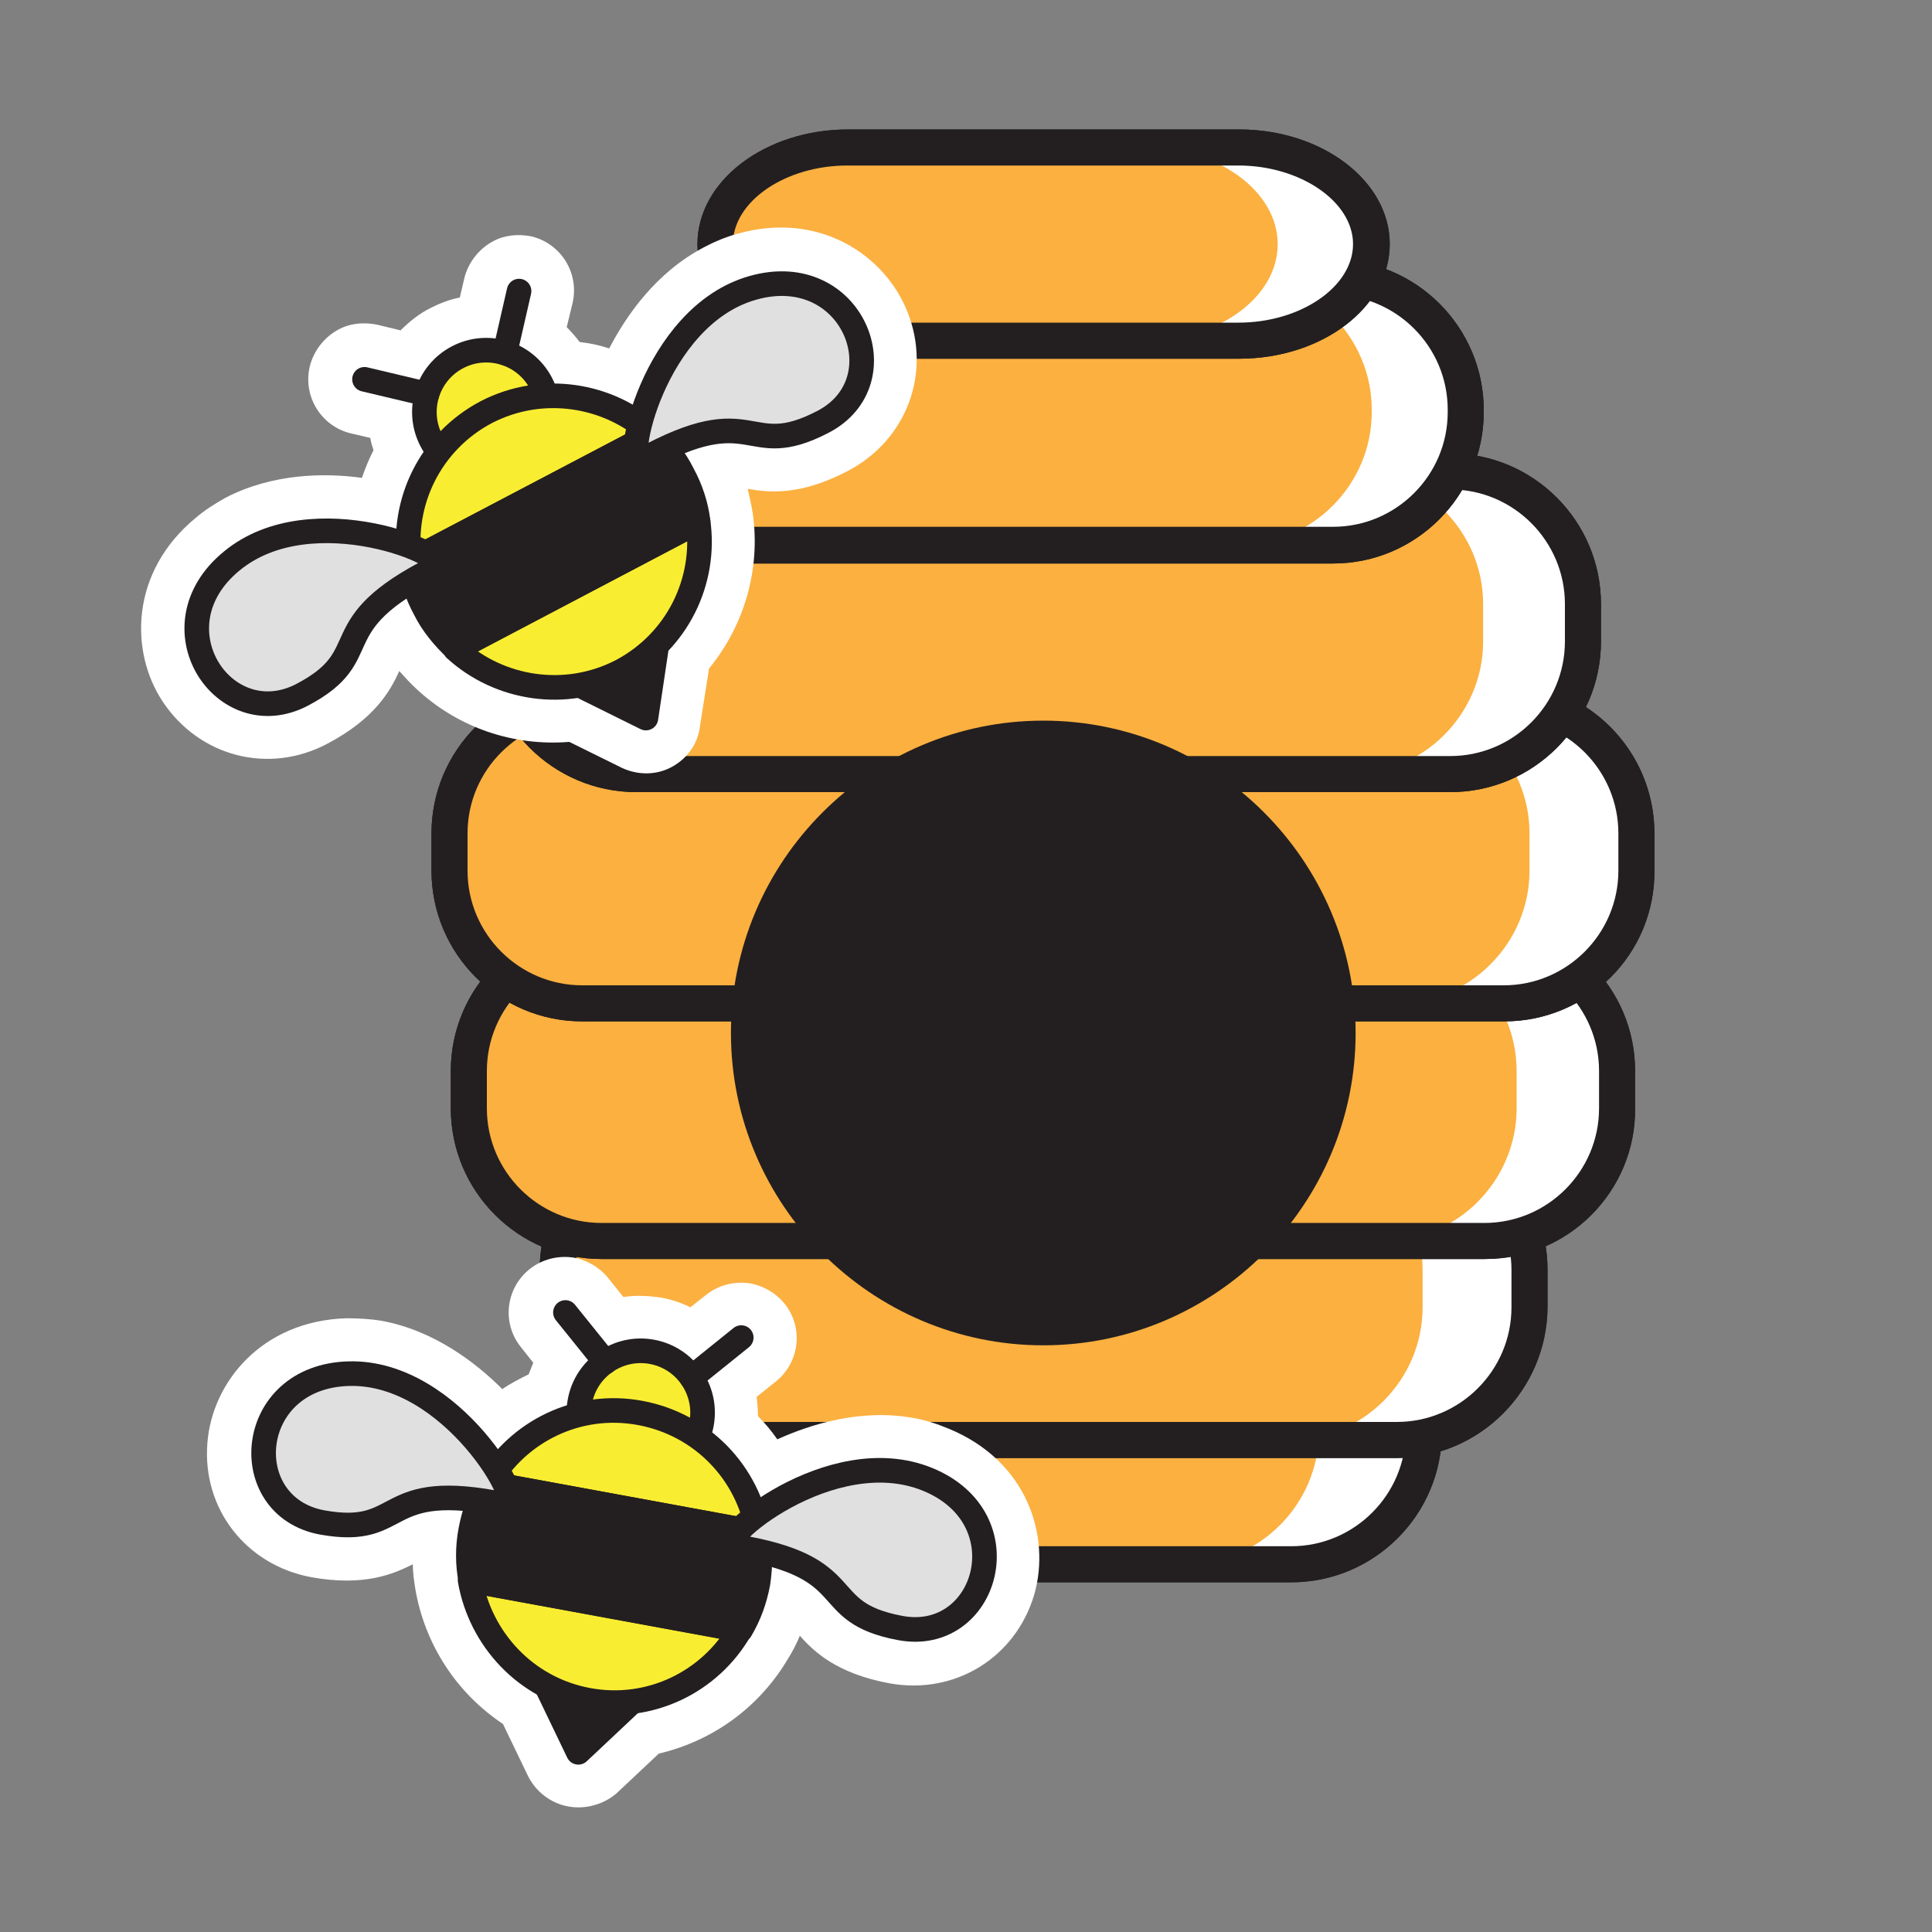 <?xml version="1.0" encoding="utf-8"?>
<!-- Generator: Adobe Illustrator 21.0.2, SVG Export Plug-In . SVG Version: 6.00 Build 0)  -->
<svg version="1.1" id="Layer_1" xmlns="http://www.w3.org/2000/svg" xmlns:xlink="http://www.w3.org/1999/xlink" x="0px" y="0px"
	 viewBox="0 0 300 300" style="enable-background:new 0 0 300 300;" xml:space="preserve">
<rect x="0" y="0" width="300" height="300" fill="#808080" stroke="none"/>
<style type="text/css">
	.st0{fill:#FBB040;}
	.st1{fill:#231F20;}
	.st2{fill:#FFFFFF;}
	.st3{fill:#F9ED32;stroke:#231F20;stroke-width:3.821;stroke-linecap:round;stroke-linejoin:round;stroke-miterlimit:10;}
	.st4{fill:#231F20;stroke:#231F20;stroke-width:3.821;stroke-linecap:round;stroke-linejoin:round;stroke-miterlimit:10;}
	.st5{fill:#E0E0E0;stroke:#231F20;stroke-width:3.821;stroke-linecap:round;stroke-linejoin:round;stroke-miterlimit:10;}
</style>
<g>
	<g>
		<g>
			<g>
				<path class="st0" d="M221.1,222.3c0,11.3-9.3,20.6-20.6,20.6h-77c-11.3,0-20.6-9.3-20.6-20.6v-5.8c0-11.3,9.3-20.6,20.6-20.6h77
					c11.3,0,20.6,9.3,20.6,20.6V222.3z"/>
				<path class="st1" d="M200.5,245.7h-77c-12.9,0-23.4-10.5-23.4-23.4v-5.8c0-12.9,10.5-23.4,23.4-23.4h77
					c12.9,0,23.4,10.5,23.4,23.4v5.8C223.9,235.2,213.4,245.7,200.5,245.7z M123.5,198.7c-9.8,0-17.8,8-17.8,17.8v5.8
					c0,9.8,8,17.8,17.8,17.8h77c9.8,0,17.8-8,17.8-17.8v-5.8c0-9.8-8-17.8-17.8-17.8H123.5z"/>
			</g>
			<g>
				<path class="st0" d="M221.1,222.3c0,11.3-9.3,20.6-20.6,20.6h-77c-11.3,0-20.6-9.3-20.6-20.6v-5.8c0-11.3,9.3-20.6,20.6-20.6h77
					c11.3,0,20.6,9.3,20.6,20.6V222.3z"/>
				<path class="st2" d="M200.5,195.9h-16.3c11.3,0,20.6,9.3,20.6,20.6v5.8c0,11.3-9.3,20.6-20.6,20.6h16.3
					c11.3,0,20.6-9.3,20.6-20.6v-5.8C221.1,205.2,211.9,195.9,200.5,195.9z"/>
				<path class="st1" d="M200.5,245.7h-77c-12.9,0-23.4-10.5-23.4-23.4v-5.8c0-12.9,10.5-23.4,23.4-23.4h77
					c12.9,0,23.4,10.5,23.4,23.4v5.8C223.9,235.2,213.4,245.7,200.5,245.7z M123.5,198.7c-9.8,0-17.8,8-17.8,17.8v5.8
					c0,9.8,8,17.8,17.8,17.8h77c9.8,0,17.8-8,17.8-17.8v-5.8c0-9.8-8-17.8-17.8-17.8H123.5z"/>
			</g>
		</g>
		<g>
			<g>
				<path class="st0" d="M237.4,203c0,11.3-9.3,20.6-20.6,20.6H107.2c-11.3,0-20.6-9.3-20.6-20.6v-5.8c0-11.3,9.3-20.6,20.6-20.6
					h109.7c11.3,0,20.6,9.3,20.6,20.6V203z"/>
				<path class="st1" d="M216.8,226.4H107.2c-12.9,0-23.4-10.5-23.4-23.4v-5.8c0-12.9,10.5-23.4,23.4-23.4h109.7
					c12.9,0,23.4,10.5,23.4,23.4v5.8C240.2,215.9,229.7,226.4,216.8,226.4z M107.2,179.4c-9.8,0-17.8,8-17.8,17.8v5.8
					c0,9.8,8,17.8,17.8,17.8h109.7c9.8,0,17.8-8,17.8-17.8v-5.8c0-9.8-8-17.8-17.8-17.8H107.2z"/>
			</g>
			<g>
				<path class="st0" d="M237.4,203c0,11.3-9.3,20.6-20.6,20.6H107.2c-11.3,0-20.6-9.3-20.6-20.6v-5.8c0-11.3,9.3-20.6,20.6-20.6
					h109.7c11.3,0,20.6,9.3,20.6,20.6V203z"/>
				<path class="st2" d="M216.8,176.6h-16.5c11.3,0,20.6,9.3,20.6,20.6v5.8c0,11.3-9.3,20.6-20.6,20.6h16.5
					c11.3,0,20.6-9.3,20.6-20.6v-5.8C237.4,185.9,228.2,176.6,216.8,176.6z"/>
				<path class="st1" d="M216.8,226.4H107.2c-12.9,0-23.4-10.5-23.4-23.4v-5.8c0-12.9,10.5-23.4,23.4-23.4h109.7
					c12.9,0,23.4,10.5,23.4,23.4v5.8C240.2,215.9,229.7,226.4,216.8,226.4z M107.2,179.4c-9.8,0-17.8,8-17.8,17.8v5.8
					c0,9.8,8,17.8,17.8,17.8h109.7c9.8,0,17.8-8,17.8-17.8v-5.8c0-9.8-8-17.8-17.8-17.8H107.2z"/>
			</g>
		</g>
		<g>
			<g>
				<path class="st0" d="M251.2,172.1c0,11.3-9.3,20.6-20.6,20.6H93.4c-11.3,0-20.6-9.3-20.6-20.6v-5.8c0-11.3,9.3-20.6,20.6-20.6
					h137.1c11.3,0,20.6,9.3,20.6,20.6V172.1z"/>
				<path class="st1" d="M230.6,195.5H93.4C80.5,195.5,70,185,70,172.1v-5.8c0-12.9,10.5-23.4,23.4-23.4h137.1
					c12.9,0,23.4,10.5,23.4,23.4v5.8C254,185,243.5,195.5,230.6,195.5z M93.4,148.5c-9.8,0-17.8,8-17.8,17.8v5.8
					c0,9.8,8,17.8,17.8,17.8h137.1c9.8,0,17.8-8,17.8-17.8v-5.8c0-9.8-8-17.8-17.8-17.8H93.4z"/>
			</g>
			<g>
				<path class="st0" d="M251.2,172.1c0,11.3-9.3,20.6-20.6,20.6H93.4c-11.3,0-20.6-9.3-20.6-20.6v-5.8c0-11.3,9.3-20.6,20.6-20.6
					h137.1c11.3,0,20.6,9.3,20.6,20.6V172.1z"/>
				<path class="st2" d="M230.6,145.7h-15.7c11.3,0,20.6,9.3,20.6,20.6v5.8c0,11.3-9.3,20.6-20.6,20.6h15.7
					c11.3,0,20.6-9.3,20.6-20.6v-5.8C251.2,155,241.9,145.7,230.6,145.7z"/>
				<path class="st1" d="M230.6,195.5H93.4C80.5,195.5,70,185,70,172.1v-5.8c0-12.9,10.5-23.4,23.4-23.4h137.1
					c12.9,0,23.4,10.5,23.4,23.4v5.8C254,185,243.5,195.5,230.6,195.5z M93.4,148.5c-9.8,0-17.8,8-17.8,17.8v5.8
					c0,9.8,8,17.8,17.8,17.8h137.1c9.8,0,17.8-8,17.8-17.8v-5.8c0-9.8-8-17.8-17.8-17.8H93.4z"/>
			</g>
		</g>
		<g>
			<g>
				<path class="st0" d="M254.2,135.2c0,11.3-9.3,20.6-20.6,20.6H90.4c-11.3,0-20.6-9.3-20.6-20.6v-5.8c0-11.3,9.3-20.6,20.6-20.6
					h143.1c11.3,0,20.6,9.3,20.6,20.6V135.2z"/>
				<path class="st1" d="M233.6,158.6H90.4c-12.9,0-23.4-10.5-23.4-23.4v-5.8c0-12.9,10.5-23.4,23.4-23.4h143.1
					c12.9,0,23.4,10.5,23.4,23.4v5.8C257,148.1,246.5,158.6,233.6,158.6z M90.4,111.6c-9.8,0-17.8,8-17.8,17.8v5.8
					c0,9.8,8,17.8,17.8,17.8h143.1c9.8,0,17.8-8,17.8-17.8v-5.8c0-9.8-8-17.8-17.8-17.8H90.4z"/>
			</g>
			<g>
				<path class="st0" d="M254.2,135.2c0,11.3-9.3,20.6-20.6,20.6H90.4c-11.3,0-20.6-9.3-20.6-20.6v-5.8c0-11.3,9.3-20.6,20.6-20.6
					h143.1c11.3,0,20.6,9.3,20.6,20.6V135.2z"/>
				<path class="st2" d="M233.6,108.8h-16.7c11.3,0,20.6,9.3,20.6,20.6v5.8c0,11.3-9.3,20.6-20.6,20.6h16.7
					c11.3,0,20.6-9.3,20.6-20.6v-5.8C254.2,118.1,244.9,108.8,233.6,108.8z"/>
				<path class="st1" d="M233.6,158.6H90.4c-12.9,0-23.4-10.5-23.4-23.4v-5.8c0-12.9,10.5-23.4,23.4-23.4h143.1
					c12.9,0,23.4,10.5,23.4,23.4v5.8C257,148.1,246.5,158.6,233.6,158.6z M90.4,111.6c-9.8,0-17.8,8-17.8,17.8v5.8
					c0,9.8,8,17.8,17.8,17.8h143.1c9.8,0,17.8-8,17.8-17.8v-5.8c0-9.8-8-17.8-17.8-17.8H90.4z"/>
			</g>
		</g>
		<g>
			<g>
				<path class="st0" d="M245.8,99.6c0,11.3-9.3,20.6-20.6,20.6H98.8c-11.3,0-20.6-9.3-20.6-20.6v-5.8c0-11.3,9.3-20.6,20.6-20.6
					h126.4c11.3,0,20.6,9.3,20.6,20.6V99.6z"/>
				<path class="st1" d="M225.2,123H98.8c-12.9,0-23.4-10.5-23.4-23.4v-5.8c0-12.9,10.5-23.4,23.4-23.4h126.4
					c12.9,0,23.4,10.5,23.4,23.4v5.8C248.6,112.5,238.1,123,225.2,123z M98.8,76C89,76,81,84,81,93.8v5.8c0,9.8,8,17.8,17.8,17.8
					h126.4c9.8,0,17.8-8,17.8-17.8v-5.8c0-9.8-8-17.8-17.8-17.8H98.8z"/>
			</g>
			<g>
				<path class="st0" d="M245.8,99.6c0,11.3-9.3,20.6-20.6,20.6H98.8c-11.3,0-20.6-9.3-20.6-20.6v-5.8c0-11.3,9.3-20.6,20.6-20.6
					h126.4c11.3,0,20.6,9.3,20.6,20.6V99.6z"/>
				<path class="st2" d="M225.2,73.2h-15.5c11.3,0,20.6,9.3,20.6,20.6v5.8c0,11.3-9.3,20.6-20.6,20.6h15.5
					c11.3,0,20.6-9.3,20.6-20.6v-5.8C245.8,82.5,236.5,73.2,225.2,73.2z"/>
				<path class="st1" d="M225.2,123H98.8c-12.9,0-23.4-10.5-23.4-23.4v-5.8c0-12.9,10.5-23.4,23.4-23.4h126.4
					c12.9,0,23.4,10.5,23.4,23.4v5.8C248.6,112.5,238.1,123,225.2,123z M98.8,76C89,76,81,84,81,93.8v5.8c0,9.8,8,17.8,17.8,17.8
					h126.4c9.8,0,17.8-8,17.8-17.8v-5.8c0-9.8-8-17.8-17.8-17.8H98.8z"/>
			</g>
		</g>
		<g>
			<g>
				<path class="st0" d="M227.6,64.1c0,11.3-9.3,20.6-20.6,20.6H117c-11.3,0-20.6-9.3-20.6-20.6v-0.4c0-11.3,9.3-20.6,20.6-20.6H207
					c11.3,0,20.6,9.3,20.6,20.6V64.1z"/>
				<path class="st1" d="M207,87.5H117c-12.9,0-23.4-10.5-23.4-23.4v-0.4c0-12.9,10.5-23.4,23.4-23.4H207
					c12.9,0,23.4,10.5,23.4,23.4v0.4C230.3,77,219.9,87.5,207,87.5z M117,45.8c-9.8,0-17.8,8-17.8,17.8v0.4c0,9.8,8,17.8,17.8,17.8
					H207c9.8,0,17.8-8,17.8-17.8v-0.4c0-9.8-8-17.8-17.8-17.8H117z"/>
			</g>
			<g>
				<path class="st0" d="M227.6,64.1c0,11.3-9.3,20.6-20.6,20.6H117c-11.3,0-20.6-9.3-20.6-20.6v-0.4c0-11.3,9.3-20.6,20.6-20.6H207
					c11.3,0,20.6,9.3,20.6,20.6V64.1z"/>
				<path class="st2" d="M207,43h-14.6c11.3,0,20.6,9.3,20.6,20.6v0.4c0,11.3-9.3,20.6-20.6,20.6H207c11.3,0,20.6-9.3,20.6-20.6
					v-0.4C227.6,52.3,218.3,43,207,43z"/>
				<path class="st1" d="M207,87.5H117c-12.9,0-23.4-10.5-23.4-23.4v-0.4c0-12.9,10.5-23.4,23.4-23.4H207
					c12.9,0,23.4,10.5,23.4,23.4v0.4C230.3,77,219.9,87.5,207,87.5z M117,45.8c-9.8,0-17.8,8-17.8,17.8v0.4c0,9.8,8,17.8,17.8,17.8
					H207c9.8,0,17.8-8,17.8-17.8v-0.4c0-9.8-8-17.8-17.8-17.8H117z"/>
			</g>
		</g>
		<g>
			<g>
				<path class="st0" d="M213,37.9c0,8.3-9.3,15-20.6,15h-60.7c-11.3,0-20.6-6.8-20.6-15c0-8.3,9.3-15,20.6-15h60.7
					C203.7,22.9,213,29.6,213,37.9z"/>
				<path class="st1" d="M192.4,55.7h-60.7c-12.9,0-23.4-8-23.4-17.8c0-9.8,10.5-17.8,23.4-17.8h60.7c12.9,0,23.4,8,23.4,17.8
					C215.8,47.7,205.3,55.7,192.4,55.7z M131.6,25.7c-9.7,0-17.8,5.6-17.8,12.2c0,6.6,8.2,12.2,17.8,12.2h60.7
					c9.7,0,17.8-5.6,17.8-12.2c0-6.6-8.2-12.2-17.8-12.2H131.6z"/>
			</g>
			<g>
				<path class="st0" d="M213,37.9c0,8.3-9.3,15-20.6,15h-60.7c-11.3,0-20.6-6.8-20.6-15c0-8.3,9.3-15,20.6-15h60.7
					C203.7,22.9,213,29.6,213,37.9z"/>
				<path class="st2" d="M192.4,22.9h-14.6c11.3,0,20.6,6.8,20.6,15c0,8.3-9.3,15-20.6,15h14.6c11.3,0,20.6-6.8,20.6-15
					C213,29.6,203.7,22.9,192.4,22.9z"/>
				<path class="st1" d="M192.4,55.7h-60.7c-12.9,0-23.4-8-23.4-17.8c0-9.8,10.5-17.8,23.4-17.8h60.7c12.9,0,23.4,8,23.4,17.8
					C215.8,47.7,205.3,55.7,192.4,55.7z M131.6,25.7c-9.7,0-17.8,5.6-17.8,12.2c0,6.6,8.2,12.2,17.8,12.2h60.7
					c9.7,0,17.8-5.6,17.8-12.2c0-6.6-8.2-12.2-17.8-12.2H131.6z"/>
			</g>
		</g>
		<g>
			<circle class="st1" cx="162" cy="160.4" r="45.7"/>
			<path class="st1" d="M162,208.9c-26.7,0-48.5-21.8-48.5-48.5s21.8-48.5,48.5-48.5c26.7,0,48.5,21.8,48.5,48.5
				S188.7,208.9,162,208.9z M162,117.5c-23.7,0-42.9,19.3-42.9,42.9c0,23.7,19.3,42.9,42.9,42.9c23.7,0,42.9-19.3,42.9-42.9
				C204.9,136.8,185.7,117.5,162,117.5z"/>
		</g>
	</g>
	<g>
		<path class="st2" d="M104.3,119.1c-2.4,1.3-5.3,1.3-7.8,0.1l-8.1-4c-8.7,0.7-17.2-2.2-23.6-8.1c-1-0.9-1.9-1.9-2.8-2.9
			c-1.4,3.1-3.8,7.4-11.2,11.3c-9.1,4.8-19.8,2-25.5-6.5c-5.2-7.8-5.1-20.2,5.1-28.6c1.4-1.2,3-2.2,4.6-3.1
			c7.3-3.8,15.4-3.9,21.2-3.1c0.5-1.5,1.1-2.9,1.8-4.3c-0.2-0.6-0.4-1.2-0.5-1.9l-3-0.7c-4.6-1.1-7.5-5.7-6.4-10.4
			c0.6-2.4,2.2-4.5,4.4-5.7c1.8-1,3.9-1.2,6-0.8l3.7,0.9c1.4-1.4,2.9-2.6,4.7-3.5c1.4-0.7,2.9-1.3,4.5-1.6l0.7-3
			c0.6-2.4,2.2-4.5,4.4-5.7c1.8-1,3.9-1.2,6-0.8c4.6,1.1,7.5,5.7,6.4,10.4l-0.9,3.7c0.7,0.7,1.4,1.5,2,2.3c1.6,0.2,3.1,0.5,4.6,1
			c2.7-5.2,7.3-11.8,14.7-15.7c1.7-0.9,3.4-1.6,5.2-2.1c12.7-3.6,22.9,3.3,26.4,12.1c3.8,9.5-0.1,19.9-9.2,24.7
			c-7.4,3.9-12.3,3.4-15.6,2.8c0.3,1.3,0.6,2.6,0.8,3.9c1.2,8.6-1.3,17.3-6.8,24l-1.4,8.9C108.4,115.5,106.7,117.8,104.3,119.1z"/>
		<g>
			<ellipse transform="matrix(0.886 -0.464 0.464 0.886 -21.087 42.307)" class="st3" cx="75.5" cy="64" rx="9.6" ry="9.6"/>
			<polygon class="st4" points="96.5,104.2 90,106.4 100.3,111.5 102,100.1 			"/>
			<path class="st3" d="M75.5,64c-8.7,4.6-13.2,14-11.9,23.2l37.7-19.8C94.5,61.2,84.2,59.5,75.5,64z"/>
			<path class="st3" d="M96.5,104.2c8.7-4.6,13.2-14,11.9-23.2l-37.7,19.8C77.5,107,87.8,108.7,96.5,104.2z"/>
			<path class="st4" d="M101.3,67.4L63.6,87.2c0.3,2.5,1.1,5,2.4,7.4c1.2,2.4,2.9,4.4,4.8,6.2L108.4,81c-0.3-2.5-1.1-5-2.4-7.4
				C104.8,71.2,103.2,69.2,101.3,67.4z"/>
			<g>
				<path class="st5" d="M99.6,71.5c-3.1,1.7,1.7-22.4,17.3-26.8c15.5-4.4,23,14.5,10.9,20.8C115.7,71.8,117.5,61.6,99.6,71.5z"/>
				<path class="st5" d="M67.8,88.1C71,86.5,48.5,76.8,36,87.1c-12.5,10.2-1.2,27.1,10.9,20.8C58.9,101.6,49.5,97.2,67.8,88.1z"/>
			</g>
			<line class="st3" x1="66.3" y1="61.2" x2="56.6" y2="58.9"/>
			<line class="st3" x1="78.4" y1="54.8" x2="80.6" y2="45.2"/>
		</g>
	</g>
	<g>
		<path class="st2" d="M88.2,280.5c-2.7-0.5-5-2.3-6.2-4.7l-3.9-8.1c-7.2-4.8-12.1-12.3-13.6-20.9c-0.2-1.3-0.4-2.6-0.4-3.9
			c-3,1.5-7.5,3.5-15.8,2c-10.1-1.9-16.9-10.6-16.1-20.8c0.7-9.4,8.4-19,21.6-19.4c1.8,0,3.7,0.1,5.5,0.4
			c8.1,1.5,14.6,6.5,18.7,10.6c1.3-0.9,2.7-1.6,4.1-2.3c0.2-0.6,0.5-1.2,0.7-1.8l-1.9-2.4c-3-3.7-2.4-9.1,1.3-12.1
			c2-1.6,4.5-2.2,7-1.8c2,0.4,3.9,1.5,5.2,3.1l2.4,3c1.9-0.3,3.9-0.2,5.9,0.1c1.6,0.3,3.1,0.8,4.5,1.5l2.4-1.9c2-1.6,4.5-2.2,7-1.8
			c2,0.4,3.9,1.5,5.2,3.1c3,3.7,2.4,9.1-1.3,12.1l-3,2.4c0.1,1,0.2,2,0.2,3c1.1,1.1,2.1,2.3,3,3.6c5.3-2.4,13.1-4.8,21.2-3.3
			c1.8,0.3,3.6,0.9,5.3,1.6c12.3,5,16,16.7,13.4,25.8c-2.9,9.8-12.3,15.6-22.4,13.8c-8.2-1.5-11.8-4.9-14-7.4
			c-0.5,1.2-1.1,2.4-1.8,3.5c-4.4,7.5-11.6,12.8-20.1,14.8l-6.6,6.2C93.7,280.2,90.9,281,88.2,280.5z"/>
		<g>
			
				<ellipse transform="matrix(0.18 -0.984 0.984 0.18 -134.291 277.673)" class="st3" cx="99.4" cy="219.4" rx="9.6" ry="9.6"/>
			<polygon class="st4" points="91.3,264 84.8,261.7 89.8,272.1 98.2,264.2 			"/>
			<path class="st3" d="M99.4,219.4c-9.7-1.8-19,2.9-23.6,10.9l41.9,7.7C116.2,228.8,109.1,221.2,99.4,219.4z"/>
			<path class="st3" d="M91.3,264c9.7,1.8,19-2.9,23.6-10.9L73,245.4C74.6,254.5,81.6,262.2,91.3,264z"/>
			<path class="st4" d="M117.7,238l-41.9-7.7c-1.3,2.2-2.2,4.6-2.7,7.3c-0.5,2.6-0.5,5.3,0,7.8l41.9,7.7c1.3-2.2,2.2-4.6,2.7-7.3
				C118.1,243.1,118.1,240.5,117.7,238z"/>
			<g>
				<path class="st5" d="M113.9,240.1c-3.5-0.6,15.1-16.5,30.1-10.4c15,6.1,9.2,25.6-4.2,23.1C126.4,250.3,134.1,243.3,113.9,240.1z
					"/>
				<path class="st5" d="M78.6,233.7c3.5,0.7-8.3-20.8-24.4-20.4c-16.1,0.4-17.6,20.6-4.2,23.1C63.3,238.8,58.6,229.5,78.6,233.7z"
					/>
			</g>
			<line class="st3" x1="94" y1="211.5" x2="87.8" y2="203.8"/>
			<line class="st3" x1="107.4" y1="213.9" x2="115.1" y2="207.7"/>
		</g>
	</g>
</g>
<g>
</g>
<g>
</g>
<g>
</g>
<g>
</g>
<g>
</g>
<g>
</g>
<g>
</g>
<g>
</g>
<g>
</g>
<g>
</g>
<g>
</g>
<g>
</g>
<g>
</g>
<g>
</g>
<g>
</g>
</svg>
